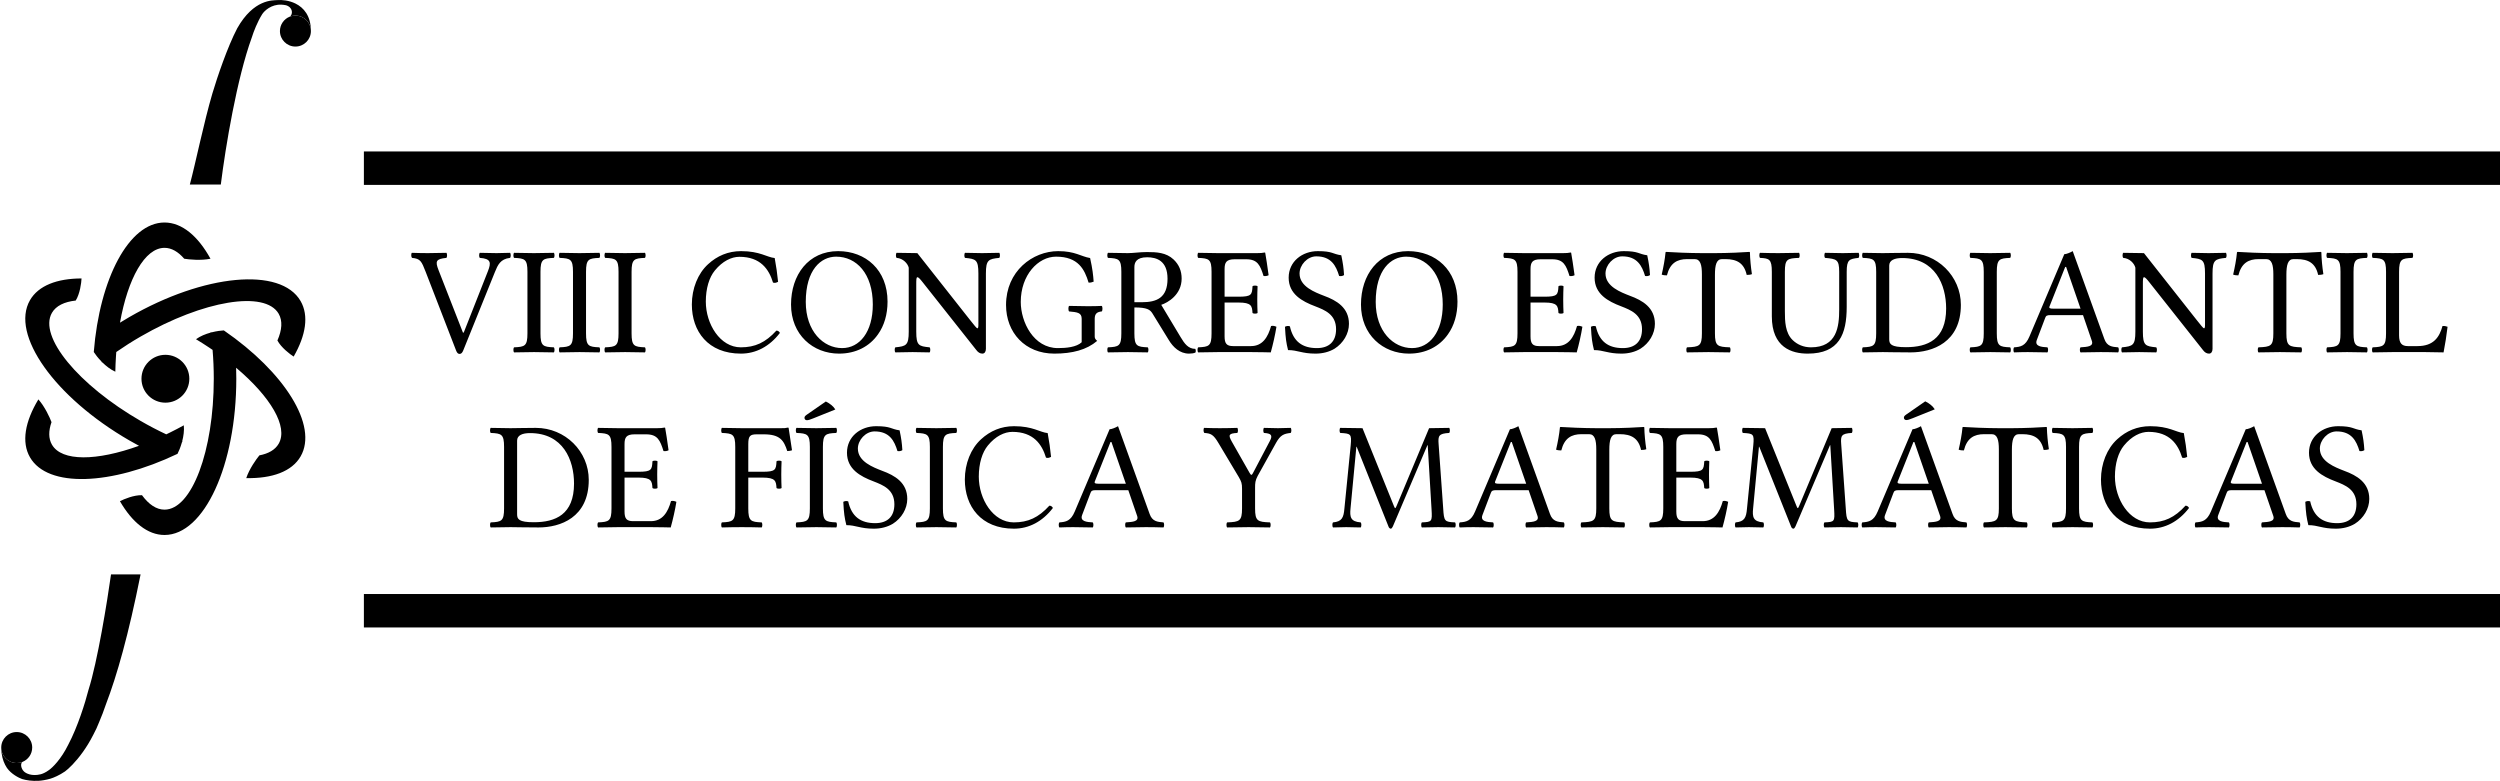 <svg width="1271" height="397" viewBox="0 0 1271 397" fill="none" xmlns="http://www.w3.org/2000/svg">
<circle cx="84.09" cy="192.554" r="12.165" fill="black"/>
<path fill-rule="evenodd" clip-rule="evenodd" d="M47.676 178.957C50.639 141.565 65.613 113.121 83.639 113.121C92.53 113.121 100.679 120.04 107.01 131.539C102.234 132.535 96.119 131.954 93.658 131.539C90.59 127.977 87.202 126.002 83.639 126.002C73.646 126.002 65.02 141.553 61.001 164.045C62.569 163.072 64.166 162.116 65.791 161.177C103.783 139.243 142.752 135.612 152.83 153.068C157.112 160.485 155.489 170.517 149.29 181.286C147.319 180.034 142.911 176.643 141.038 173.097C143.388 167.777 143.737 163.081 141.674 159.508C134.758 147.529 103.347 152.715 71.516 171.093C67.15 173.613 63.004 176.251 59.116 178.957C59.059 179.687 59.007 180.422 58.959 181.162C58.793 183.719 58.681 186.327 58.629 188.975C56.157 187.871 53.875 186.056 52.004 184.206L51.876 184.306C51.772 184.127 51.672 183.95 51.575 183.774C49.777 181.93 48.404 180.102 47.676 178.957ZM120.136 192.553C120.136 236.423 103.796 271.986 83.639 271.986C75.074 271.986 67.198 265.564 60.972 254.812C63.041 253.731 68.182 251.608 72.19 251.76C75.621 256.455 79.514 259.105 83.639 259.105C97.472 259.105 108.686 229.309 108.686 192.553C108.686 187.513 108.475 182.603 108.075 177.883C107.471 177.469 106.861 177.056 106.245 176.645C104.113 175.222 101.911 173.822 99.643 172.452C101.835 170.864 104.548 169.795 107.086 169.099C107.079 169.046 107.071 168.992 107.063 168.938C107.27 168.938 107.474 168.94 107.675 168.944C110.171 168.309 112.44 168.034 113.796 167.976C144.697 189.238 161.843 216.428 152.83 232.039C148.385 239.739 138.318 243.336 125.194 243.069C126.72 238.435 130.28 233.43 131.87 231.506C136.488 230.63 139.894 228.684 141.675 225.599C146.671 216.944 137.517 201.698 120.047 186.971C120.106 188.815 120.136 190.677 120.136 192.553ZM90.246 230.728C56.382 246.857 24.261 248.112 15.248 232.5C10.803 224.801 12.721 214.284 19.514 203.052C22.764 206.691 25.319 212.277 26.19 214.615C24.639 219.053 24.622 222.975 26.403 226.06C31.4 234.714 49.181 234.409 70.669 226.644C69.043 225.773 67.416 224.868 65.791 223.93C27.799 201.995 5.17 170.062 15.248 152.607C19.531 145.189 29.031 141.579 41.456 141.563C41.357 143.896 40.625 149.409 38.49 152.804C32.708 153.428 28.466 155.474 26.404 159.047C19.487 171.027 39.685 195.636 71.516 214.014C75.881 216.534 80.238 218.806 84.525 220.82C85.187 220.504 85.85 220.182 86.514 219.854C88.812 218.719 91.125 217.512 93.446 216.233C93.725 218.925 93.294 221.81 92.627 224.355C92.678 224.376 92.728 224.396 92.779 224.416C92.675 224.595 92.571 224.771 92.468 224.944C91.77 227.422 90.874 229.525 90.246 230.728Z" fill="black"/>
<path d="M158.063 15.797C158.063 20.145 154.539 23.669 150.191 23.669C145.844 23.669 142.319 20.145 142.319 15.797C142.319 12.486 144.364 9.653 147.259 8.49C147.367 8.447 147.476 8.406 147.586 8.367C148.401 8.081 149.278 7.926 150.191 7.926C154.539 7.926 158.063 11.45 158.063 15.797Z" fill="black"/>
<path d="M150.191 7.926C154.539 7.926 158.063 11.45 158.063 15.797C158.063 8.032 154.405 3.863 150.191 1.792C146.949 0.198 143.378 -0.153 140.888 0.054C138.741 0.233 129.015 -0.519 120.616 14.366C115.664 23.81 110.475 39.145 107.97 47.536C103.593 62.424 99.451 82.836 96.52 93.799H112.264C114.685 74.428 120.442 39.884 128.007 19.08C128.96 16.005 130.876 11.083 133.303 7.21C134.4 5.507 137.883 2.154 143.035 2.363C143.817 2.402 144.546 2.499 145.182 2.624C145.764 2.722 147.112 3.203 147.845 4.348C148.896 6.01 148.278 7.538 147.586 8.367C148.401 8.081 149.278 7.926 150.191 7.926Z" fill="black"/>
<path d="M0.629 380.044C0.629 375.696 4.153 372.172 8.5 372.172C12.848 372.172 16.372 375.696 16.372 380.044C16.372 383.355 14.33 386.188 11.434 387.351C11.327 387.394 11.358 387.435 11.248 387.474C10.433 387.76 9.413 387.915 8.5 387.915C4.153 387.915 0.629 384.391 0.629 380.044Z" fill="black"/>
<path d="M8.5 387.915C4.153 387.915 0.629 384.391 0.629 380.044C0.629 381.058 0.692 382.011 0.81 382.906C1.216 385.968 2.211 388.415 3.491 390.347L3.526 390.4C5.7 393.534 9.58 395.484 11.248 396.068C13.442 396.702 16.305 397.142 19.608 396.958C20.994 396.888 23.24 396.575 25.675 395.869C27.282 395.382 30.207 394.153 33.071 392.18C34.84 390.89 38.416 387.531 42.165 382.276C43.931 379.8 45.735 376.903 47.407 373.603C48.542 371.488 49.57 369.314 50.387 367.163C51.596 364.345 52.786 361.252 53.932 357.86C59.464 343.372 65.305 322.868 71.474 292.023H56.446C54.538 305.62 49.576 336.391 44.996 350.703C43.361 357.139 39.485 369.603 34.696 378.612C31.035 386.055 26.638 390.301 24.897 391.493C23.144 392.811 21.458 393.46 20.666 393.64C16.086 394.785 13.079 393.144 12.148 392.18C11.931 391.984 11.731 391.756 11.563 391.493C10.511 389.831 10.556 388.303 11.248 387.474C10.433 387.76 9.413 387.915 8.5 387.915Z" fill="black"/>
<path d="M243.944 131.108C249.716 131.498 249.716 133.604 248.078 137.816L235.754 169.094H235.364L222.962 137.348C221.168 132.746 221.636 131.654 226.94 131.108C227.408 130.64 227.408 129.002 226.94 128.534C223.82 128.612 220.31 128.69 217.502 128.69C214.616 128.69 211.964 128.612 209.39 128.534C208.922 129.002 209 130.64 209.468 131.108C213.758 131.498 214.304 132.824 216.41 138.206L231.854 178.142C232.322 179.39 232.868 179.936 233.648 179.936C234.506 179.936 235.052 179.312 235.52 178.142L251.588 138.362C253.07 134.696 254.396 131.654 259.31 131.108C259.778 130.64 259.778 129.002 259.31 128.534C256.97 128.612 254.24 128.69 252.446 128.69C250.652 128.69 247.142 128.612 243.944 128.534C243.476 129.002 243.476 130.64 243.944 131.108ZM274.781 169.484V138.206C274.781 131.732 276.107 131.342 281.567 131.108C282.035 130.64 282.035 129.002 281.567 128.534C278.135 128.612 274.391 128.69 271.427 128.69C268.775 128.69 265.031 128.612 261.365 128.534C260.897 129.002 260.897 130.64 261.365 131.108C266.825 131.342 268.151 131.732 268.151 138.206V169.484C268.151 175.958 266.825 176.348 261.365 176.582C260.897 177.05 260.897 178.688 261.365 179.156C264.875 179.078 268.619 179 271.505 179C274.235 179 278.057 179.078 281.567 179.156C282.035 178.688 282.035 177.05 281.567 176.582C276.107 176.348 274.781 175.958 274.781 169.484ZM297.937 169.484V138.206C297.937 131.732 299.263 131.342 304.723 131.108C305.191 130.64 305.191 129.002 304.723 128.534C301.291 128.612 297.547 128.69 294.583 128.69C291.931 128.69 288.187 128.612 284.521 128.534C284.053 129.002 284.053 130.64 284.521 131.108C289.981 131.342 291.307 131.732 291.307 138.206V169.484C291.307 175.958 289.981 176.348 284.521 176.582C284.053 177.05 284.053 178.688 284.521 179.156C288.031 179.078 291.775 179 294.661 179C297.391 179 301.213 179.078 304.723 179.156C305.191 178.688 305.191 177.05 304.723 176.582C299.263 176.348 297.937 175.958 297.937 169.484ZM321.093 169.484V138.206C321.093 131.732 322.419 131.342 327.879 131.108C328.347 130.64 328.347 129.002 327.879 128.534C324.447 128.612 320.703 128.69 317.739 128.69C315.087 128.69 311.343 128.612 307.677 128.534C307.209 129.002 307.209 130.64 307.677 131.108C313.137 131.342 314.463 131.732 314.463 138.206V169.484C314.463 175.958 313.137 176.348 307.677 176.582C307.209 177.05 307.209 178.688 307.677 179.156C311.187 179.078 314.931 179 317.817 179C320.547 179 324.369 179.078 327.879 179.156C328.347 178.688 328.347 177.05 327.879 176.582C322.419 176.348 321.093 175.958 321.093 169.484ZM376.698 179.78C384.264 179.78 391.206 176.192 396.51 169.25C396.12 168.548 395.574 168.08 394.716 168.08C389.178 174.164 383.874 176.582 376.62 176.582C366.09 176.582 358.836 164.726 358.836 153.338C358.836 146.63 360.552 141.014 363.438 137.504C367.338 132.746 371.862 130.562 375.918 130.562C386.682 130.562 390.972 136.958 393 143.666C393.936 143.978 394.638 143.744 395.574 143.276C395.184 139.22 394.638 135.476 393.858 131.186C389.88 130.796 386.37 127.676 376.776 127.676C370.146 127.676 364.608 130.094 360.006 134.306C354.78 139.064 351.738 146.708 351.738 154.82C351.738 168.392 359.928 179.78 376.698 179.78ZM425.095 130.484C435.391 130.484 443.737 139.064 443.737 154.82C443.737 168.782 437.029 176.972 428.137 176.972C418.621 176.972 409.651 168.47 409.651 153.494C409.651 137.114 417.373 130.484 425.095 130.484ZM451.225 153.338C451.225 137.192 440.071 127.676 426.109 127.676C410.977 127.676 402.163 139.766 402.163 154.82C402.163 170.186 413.317 179.78 426.577 179.78C435.157 179.78 442.099 176.114 446.389 169.952C449.509 165.584 451.225 159.89 451.225 153.338ZM497.413 139.064V164.57C497.413 166.052 497.413 166.91 496.867 166.91C496.555 166.91 495.385 165.506 493.123 162.62L466.369 128.69L455.839 128.534C455.371 129.002 455.371 130.64 455.839 131.108C459.193 131.342 461.533 134.072 462.001 136.1V168.626C462.001 175.568 460.675 176.036 455.215 176.582C454.747 177.05 454.747 178.688 455.215 179.156C458.569 179.078 462.079 179 463.951 179C465.745 179 469.333 179.078 472.609 179.156C473.077 178.688 473.077 177.05 472.609 176.582C467.149 176.036 465.823 175.724 465.823 168.626V144.758C465.823 142.106 465.823 140.936 466.447 140.936C466.915 140.936 467.773 141.794 469.099 143.51L496.321 177.908C497.179 179.078 498.193 179.78 499.441 179.78C500.533 179.78 501.235 178.844 501.235 177.362V139.064C501.235 132.122 502.561 131.654 508.021 131.108C508.489 130.64 508.489 129.002 508.021 128.534C504.823 128.612 501.079 128.69 499.285 128.69C497.569 128.69 494.059 128.612 490.627 128.534C490.159 129.002 490.159 130.64 490.627 131.108C496.087 131.654 497.413 131.966 497.413 139.064ZM537.99 127.676C524.964 127.676 511.47 137.894 511.47 155.054C511.47 169.094 521.142 179.78 536.04 179.78C545.244 179.78 552.498 177.83 557.802 173.306C556.944 172.604 556.554 171.98 556.554 171.122V162.074C556.554 159.344 557.88 158.564 560.142 158.33C560.61 157.862 560.61 155.99 560.142 155.522C558.27 155.6 556.32 155.678 553.2 155.678C550.548 155.678 546.96 155.6 543.528 155.522C543.06 155.99 543.06 157.862 543.528 158.33C547.74 158.72 549.924 158.954 549.924 162.074V174.008C547.272 176.504 542.046 176.972 537.834 176.972C525.51 176.972 518.958 163.79 518.958 153.494C518.958 139.844 527.772 130.484 536.898 130.484C548.208 130.484 551.406 136.958 553.434 143.666C554.292 143.744 555.072 143.588 556.008 143.198C555.774 139.922 555.462 136.802 554.214 131.186C549.534 130.406 546.648 127.676 537.99 127.676ZM583.197 130.796C587.954 130.796 593.571 132.512 593.571 141.716C593.571 151.466 588.033 153.65 580.467 153.65H576.723V135.788C576.723 133.526 577.658 130.796 583.197 130.796ZM576.723 169.484V156.302C583.274 156.302 584.678 157.472 585.849 159.266L594.195 172.838C596.379 176.504 599.811 179.78 604.491 179.78C605.66 179.78 606.987 179.624 607.767 179.234C608.001 178.766 608.001 177.986 607.689 177.362C604.178 177.362 602.229 174.788 600.201 171.356L590.373 154.976C593.726 153.884 600.746 149.828 600.746 141.638C600.746 137.738 599.421 134.54 596.613 131.888C592.869 128.378 588.033 128.144 583.119 128.144C579.452 128.144 576.177 128.69 573.369 128.69C570.638 128.69 566.972 128.612 563.306 128.534C562.838 129.002 562.838 130.64 563.306 131.108C568.766 131.342 570.092 131.732 570.092 138.206V169.484C570.092 175.958 568.766 176.348 563.306 176.582C562.838 177.05 562.838 178.688 563.306 179.156C566.816 179.078 570.404 179 573.446 179C576.333 179 580.076 179.078 583.509 179.156C583.976 178.688 583.976 177.05 583.509 176.582C578.049 176.348 576.723 175.958 576.723 169.484ZM629.678 150.842H622.58V136.802C622.58 133.37 623.516 131.81 627.728 131.81H633.578C639.428 131.81 640.676 134.93 642.392 140.312C643.328 140.468 644.186 140.312 644.966 139.922C644.576 136.724 643.406 129.236 643.25 128.612C643.25 128.456 643.172 128.378 642.938 128.378C641.612 128.612 640.988 128.69 639.116 128.69H619.226C616.808 128.69 612.284 128.612 609.164 128.534C608.696 129.002 608.696 130.64 609.164 131.108C614.624 131.342 615.95 131.732 615.95 138.206V169.484C615.95 175.958 614.624 176.348 609.164 176.582C608.696 177.05 608.696 178.688 609.164 179.156C612.05 179.078 616.73 179 619.304 179H636.074C639.818 179 646.058 179.156 646.058 179.156C647.15 175.256 648.32 170.108 648.944 166.13C648.086 165.74 647.228 165.506 646.214 165.74C644.654 171.356 641.924 175.958 635.996 175.958H626.948C623.672 175.958 622.58 174.71 622.58 171.044V153.806H629.678C636.308 153.806 636.542 155.6 636.776 159.11C637.244 159.578 638.882 159.578 639.35 159.11C639.272 157.082 639.194 154.976 639.194 152.246C639.194 150.062 639.272 147.41 639.35 145.538C638.882 145.07 637.244 145.07 636.776 145.538C636.542 149.828 636.308 150.842 629.678 150.842ZM681.91 129.782C677.386 129.158 677.62 127.676 669.976 127.676C662.098 127.676 655.156 132.902 655.156 141.17C655.156 149.438 661.864 153.182 668.728 155.756C673.486 157.628 679.258 159.812 679.258 167.378C679.258 173.696 675.67 176.972 669.508 176.972C662.176 176.972 657.496 173.696 655.78 165.896C654.844 165.584 653.986 165.74 653.284 166.13C653.596 172.136 653.908 174.164 654.844 177.986C659.758 177.986 661.864 179.78 668.806 179.78C672.394 179.78 675.748 178.922 678.478 177.284C682.924 174.476 685.81 169.64 685.81 164.648C685.81 156.38 679.492 152.714 673.096 150.374C668.494 148.58 660.694 145.694 660.694 139.064C660.694 134.696 664.672 130.328 669.196 130.328C676.84 130.328 679.258 135.164 680.818 140.312C681.598 140.468 682.612 140.39 683.314 139.844C683.08 136.1 682.768 133.916 681.91 129.782ZM714.853 130.484C725.149 130.484 733.495 139.064 733.495 154.82C733.495 168.782 726.787 176.972 717.895 176.972C708.379 176.972 699.409 168.47 699.409 153.494C699.409 137.114 707.131 130.484 714.853 130.484ZM740.983 153.338C740.983 137.192 729.829 127.676 715.867 127.676C700.735 127.676 691.921 139.766 691.921 154.82C691.921 170.186 703.075 179.78 716.335 179.78C724.915 179.78 731.857 176.114 736.147 169.952C739.267 165.584 740.983 159.89 740.983 153.338ZM785.221 150.842H778.123V136.802C778.123 133.37 779.059 131.81 783.271 131.81H789.121C794.971 131.81 796.219 134.93 797.935 140.312C798.871 140.468 799.729 140.312 800.509 139.922C800.119 136.724 798.949 129.236 798.793 128.612C798.793 128.456 798.715 128.378 798.481 128.378C797.155 128.612 796.531 128.69 794.659 128.69H774.769C772.351 128.69 767.827 128.612 764.707 128.534C764.239 129.002 764.239 130.64 764.707 131.108C770.167 131.342 771.493 131.732 771.493 138.206V169.484C771.493 175.958 770.167 176.348 764.707 176.582C764.239 177.05 764.239 178.688 764.707 179.156C767.593 179.078 772.273 179 774.847 179H791.617C795.361 179 801.601 179.156 801.601 179.156C802.693 175.256 803.863 170.108 804.487 166.13C803.629 165.74 802.771 165.506 801.757 165.74C800.197 171.356 797.467 175.958 791.539 175.958H782.491C779.215 175.958 778.123 174.71 778.123 171.044V153.806H785.221C791.851 153.806 792.085 155.6 792.319 159.11C792.787 159.578 794.425 159.578 794.893 159.11C794.815 157.082 794.737 154.976 794.737 152.246C794.737 150.062 794.815 147.41 794.893 145.538C794.425 145.07 792.787 145.07 792.319 145.538C792.085 149.828 791.851 150.842 785.221 150.842ZM837.453 129.782C832.929 129.158 833.163 127.676 825.519 127.676C817.641 127.676 810.699 132.902 810.699 141.17C810.699 149.438 817.407 153.182 824.271 155.756C829.029 157.628 834.801 159.812 834.801 167.378C834.801 173.696 831.213 176.972 825.051 176.972C817.719 176.972 813.039 173.696 811.323 165.896C810.387 165.584 809.529 165.74 808.827 166.13C809.139 172.136 809.451 174.164 810.387 177.986C815.301 177.986 817.407 179.78 824.349 179.78C827.937 179.78 831.291 178.922 834.021 177.284C838.467 174.476 841.353 169.64 841.353 164.648C841.353 156.38 835.035 152.714 828.639 150.374C824.037 148.58 816.237 145.694 816.237 139.064C816.237 134.696 820.215 130.328 824.739 130.328C832.383 130.328 834.801 135.164 836.361 140.312C837.141 140.468 838.155 140.39 838.857 139.844C838.623 136.1 838.311 133.916 837.453 129.782ZM871.878 169.484V139.688C871.878 134.696 872.658 131.732 875.466 131.732H877.182C883.032 131.732 886.698 133.76 888.024 139.766C888.882 139.766 889.974 139.688 890.676 139.376C890.13 135.788 889.74 131.81 889.662 128.3C889.662 128.222 889.506 128.066 889.428 128.066C886.776 128.3 878.118 128.69 871.956 128.69H865.248C859.242 128.69 850.038 128.3 847.074 128.066C846.918 128.066 846.762 128.222 846.762 128.3C846.45 131.81 845.67 135.866 844.812 139.61C845.592 139.922 846.528 140 847.464 140C849.024 133.76 852.612 131.732 857.76 131.732H861.582C864.468 131.732 865.248 134.696 865.248 139.454V169.484C865.248 175.958 863.922 176.348 857.682 176.582C857.214 177.05 857.214 178.688 857.682 179.156C861.504 179.078 865.404 179 868.602 179C871.566 179 875.544 179.078 879.444 179.156C879.912 178.688 879.912 177.05 879.444 176.582C873.204 176.348 871.878 175.958 871.878 169.484ZM907.43 138.206C907.43 131.732 908.6 131.342 914.606 131.108C915.074 130.64 915.074 129.002 914.606 128.534C910.94 128.612 907.118 128.69 904.076 128.69C901.034 128.69 897.836 128.612 894.794 128.534C894.326 129.002 894.326 130.64 894.794 131.108C899.474 131.342 900.8 131.732 900.8 138.206V160.826C900.8 176.738 911.018 179.78 919.052 179.78C935.042 179.78 938.864 169.874 938.864 155.99V138.206C938.864 131.966 940.19 131.654 944.87 131.108C945.338 130.64 945.338 129.002 944.87 128.534C941.906 128.612 938.708 128.69 936.914 128.69C935.198 128.69 931.454 128.612 927.866 128.534C927.398 129.002 927.398 130.64 927.866 131.108C933.716 131.654 935.042 131.888 935.042 138.206V157.394C935.042 166.13 933.872 176.582 920.69 176.582C916.946 176.582 913.748 175.178 911.408 172.916C907.586 169.25 907.43 163.322 907.43 158.252V138.206ZM960.48 172.448V135.008C960.48 132.278 963.21 131.186 967.032 131.186C983.88 131.186 989.418 144.836 989.418 156.848C989.418 172.604 979.98 176.504 968.982 176.504C961.338 176.504 960.48 174.944 960.48 172.448ZM957.126 128.69C954.318 128.69 950.184 128.612 947.064 128.534C946.596 129.002 946.596 130.64 947.064 131.108C952.524 131.342 953.85 131.732 953.85 138.206V169.484C953.85 175.958 952.524 176.348 947.064 176.582C946.596 177.05 946.596 178.688 947.064 179.156C950.106 179.078 954.24 179 957.204 179C960.09 179 963.366 179.156 971.4 179.156C982.398 179.156 996.906 174.164 996.906 154.976C996.906 140.468 984.972 128.534 969.996 128.534C964.458 128.534 960.168 128.69 957.126 128.69ZM1015.17 169.484V138.206C1015.17 131.732 1016.5 131.342 1021.96 131.108C1022.43 130.64 1022.43 129.002 1021.96 128.534C1018.53 128.612 1014.78 128.69 1011.82 128.69C1009.17 128.69 1005.42 128.612 1001.76 128.534C1001.29 129.002 1001.29 130.64 1001.76 131.108C1007.22 131.342 1008.54 131.732 1008.54 138.206V169.484C1008.54 175.958 1007.22 176.348 1001.76 176.582C1001.29 177.05 1001.29 178.688 1001.76 179.156C1005.27 179.078 1009.01 179 1011.9 179C1014.63 179 1018.45 179.078 1021.96 179.156C1022.43 178.688 1022.43 177.05 1021.96 176.582C1016.5 176.348 1015.17 175.958 1015.17 169.484ZM1043.94 156.926C1042.23 156.926 1041.68 156.692 1041.92 155.912L1049.95 135.71H1050.42L1057.75 156.926H1043.94ZM1035.52 172.838L1039.81 161.528C1040.2 160.514 1040.67 160.202 1042.54 160.202H1059L1063.52 173.384C1064.38 176.114 1061.42 176.348 1057.75 176.582C1057.28 177.05 1057.28 178.688 1057.75 179.156C1060.64 179.078 1064.93 179 1067.97 179C1071.17 179 1074.13 179.078 1076.86 179.156C1077.33 178.688 1077.33 177.05 1076.86 176.582C1073.82 176.348 1071.17 176.114 1069.84 172.292L1053.77 127.676C1052.6 128.378 1050.5 129.236 1049.48 129.236L1031.78 171.044C1029.75 175.88 1027.33 176.348 1023.98 176.582C1023.51 177.05 1023.51 178.688 1023.98 179.156C1026 179.078 1028.5 179 1030.92 179C1034.12 179 1038.02 179.078 1040.9 179.156C1041.37 178.688 1041.37 177.05 1040.9 176.582C1037.94 176.426 1034.27 176.114 1035.52 172.838ZM1121.03 139.064V164.57C1121.03 166.052 1121.03 166.91 1120.49 166.91C1120.17 166.91 1119 165.506 1116.74 162.62L1089.99 128.69L1079.46 128.534C1078.99 129.002 1078.99 130.64 1079.46 131.108C1082.81 131.342 1085.15 134.072 1085.62 136.1V168.626C1085.62 175.568 1084.29 176.036 1078.83 176.582C1078.37 177.05 1078.37 178.688 1078.83 179.156C1082.19 179.078 1085.7 179 1087.57 179C1089.36 179 1092.95 179.078 1096.23 179.156C1096.7 178.688 1096.7 177.05 1096.23 176.582C1090.77 176.036 1089.44 175.724 1089.44 168.626V144.758C1089.44 142.106 1089.44 140.936 1090.07 140.936C1090.53 140.936 1091.39 141.794 1092.72 143.51L1119.94 177.908C1120.8 179.078 1121.81 179.78 1123.06 179.78C1124.15 179.78 1124.85 178.844 1124.85 177.362V139.064C1124.85 132.122 1126.18 131.654 1131.64 131.108C1132.11 130.64 1132.11 129.002 1131.64 128.534C1128.44 128.612 1124.7 128.69 1122.9 128.69C1121.19 128.69 1117.68 128.612 1114.25 128.534C1113.78 129.002 1113.78 130.64 1114.25 131.108C1119.71 131.654 1121.03 131.966 1121.03 139.064ZM1162.4 169.484V139.688C1162.4 134.696 1163.18 131.732 1165.99 131.732H1167.7C1173.55 131.732 1177.22 133.76 1178.54 139.766C1179.4 139.766 1180.49 139.688 1181.2 139.376C1180.65 135.788 1180.26 131.81 1180.18 128.3C1180.18 128.222 1180.03 128.066 1179.95 128.066C1177.3 128.3 1168.64 128.69 1162.48 128.69H1155.77C1149.76 128.69 1140.56 128.3 1137.59 128.066C1137.44 128.066 1137.28 128.222 1137.28 128.3C1136.97 131.81 1136.19 135.866 1135.33 139.61C1136.11 139.922 1137.05 140 1137.98 140C1139.54 133.76 1143.13 131.732 1148.28 131.732H1152.1C1154.99 131.732 1155.77 134.696 1155.77 139.454V169.484C1155.77 175.958 1154.44 176.348 1148.2 176.582C1147.73 177.05 1147.73 178.688 1148.2 179.156C1152.02 179.078 1155.92 179 1159.12 179C1162.09 179 1166.06 179.078 1169.96 179.156C1170.43 178.688 1170.43 177.05 1169.96 176.582C1163.72 176.348 1162.4 175.958 1162.4 169.484ZM1196.54 169.484V138.206C1196.54 131.732 1197.86 131.342 1203.32 131.108C1203.79 130.64 1203.79 129.002 1203.32 128.534C1199.89 128.612 1196.15 128.69 1193.18 128.69C1190.53 128.69 1186.79 128.612 1183.12 128.534C1182.65 129.002 1182.65 130.64 1183.12 131.108C1188.58 131.342 1189.91 131.732 1189.91 138.206V169.484C1189.91 175.958 1188.58 176.348 1183.12 176.582C1182.65 177.05 1182.65 178.688 1183.12 179.156C1186.63 179.078 1190.37 179 1193.26 179C1195.99 179 1199.81 179.078 1203.32 179.156C1203.79 178.688 1203.79 177.05 1203.32 176.582C1197.86 176.348 1196.54 175.958 1196.54 169.484ZM1216.42 179H1232.95C1235.14 179 1242.31 179.156 1242.31 179.156C1243.09 175.256 1243.87 170.186 1244.34 166.13C1243.56 165.818 1242.7 165.662 1241.77 165.74C1240.21 171.356 1237.32 175.958 1229.05 175.958H1224.14C1221.1 175.958 1219.69 174.476 1219.69 170.498V138.206C1219.69 131.732 1221.02 131.342 1226.48 131.108C1226.95 130.64 1226.95 129.002 1226.48 128.534C1222.97 128.612 1219.3 128.69 1216.34 128.69C1213.45 128.69 1209.86 128.612 1206.28 128.534C1205.81 129.002 1205.81 130.64 1206.28 131.108C1211.74 131.342 1213.06 131.732 1213.06 138.206V169.484C1213.06 175.958 1211.74 176.348 1206.28 176.582C1205.81 177.05 1205.81 178.688 1206.28 179.156C1209.32 179.078 1213.76 179 1216.42 179Z" fill="black"/>
<path d="M262.898 261.448V224.008C262.898 221.278 265.628 220.186 269.45 220.186C286.298 220.186 291.836 233.836 291.836 245.848C291.836 261.604 282.398 265.504 271.4 265.504C263.756 265.504 262.898 263.944 262.898 261.448ZM259.544 217.69C256.736 217.69 252.602 217.612 249.482 217.534C249.014 218.002 249.014 219.64 249.482 220.108C254.942 220.342 256.268 220.732 256.268 227.206V258.484C256.268 264.958 254.942 265.348 249.482 265.582C249.014 266.05 249.014 267.688 249.482 268.156C252.524 268.078 256.658 268 259.622 268C262.508 268 265.784 268.156 273.818 268.156C284.816 268.156 299.324 263.164 299.324 243.976C299.324 229.468 287.39 217.534 272.414 217.534C266.876 217.534 262.586 217.69 259.544 217.69ZM324.609 239.842H317.511V225.802C317.511 222.37 318.447 220.81 322.659 220.81H328.509C334.359 220.81 335.607 223.93 337.323 229.312C338.259 229.468 339.117 229.312 339.897 228.922C339.507 225.724 338.337 218.236 338.181 217.612C338.181 217.456 338.103 217.378 337.869 217.378C336.543 217.612 335.919 217.69 334.047 217.69H314.157C311.739 217.69 307.215 217.612 304.095 217.534C303.627 218.002 303.627 219.64 304.095 220.108C309.555 220.342 310.881 220.732 310.881 227.206V258.484C310.881 264.958 309.555 265.348 304.095 265.582C303.627 266.05 303.627 267.688 304.095 268.156C306.981 268.078 311.661 268 314.235 268H331.005C334.749 268 340.989 268.156 340.989 268.156C342.081 264.256 343.251 259.108 343.875 255.13C343.017 254.74 342.159 254.506 341.145 254.74C339.585 260.356 336.855 264.958 330.927 264.958H321.879C318.603 264.958 317.511 263.71 317.511 260.044V242.806H324.609C331.239 242.806 331.473 244.6 331.707 248.11C332.175 248.578 333.813 248.578 334.281 248.11C334.203 246.082 334.125 243.976 334.125 241.246C334.125 239.062 334.203 236.41 334.281 234.538C333.813 234.07 332.175 234.07 331.707 234.538C331.473 238.828 331.239 239.842 324.609 239.842ZM387.683 242.806C394.313 242.806 394.547 244.6 394.781 248.11C395.249 248.578 396.887 248.578 397.355 248.11C397.277 246.16 397.199 243.976 397.199 241.246C397.199 238.672 397.277 236.566 397.355 234.538C396.887 234.07 395.249 234.07 394.781 234.538C394.547 238.828 394.313 239.842 387.683 239.842H380.429V225.802C380.429 221.59 381.365 220.81 384.797 220.81H388.307C396.575 220.81 398.525 223.93 400.241 229.312C401.177 229.312 402.035 229.156 402.659 228.922C402.191 225.724 401.021 218.236 400.943 217.612C400.865 217.456 400.787 217.378 400.631 217.378C399.227 217.69 398.915 217.69 396.965 217.69H377.075C374.579 217.69 370.133 217.612 367.013 217.534C366.545 218.002 366.545 219.64 367.013 220.108C372.473 220.342 373.799 220.732 373.799 227.206V258.484C373.799 264.958 372.473 265.348 367.013 265.582C366.545 266.05 366.545 267.688 367.013 268.156C369.743 268.078 373.643 268 377.153 268C380.663 268 384.485 268.078 387.215 268.156C387.683 267.688 387.683 266.05 387.215 265.582C381.755 265.348 380.429 264.958 380.429 258.484V242.806H387.683ZM418.365 258.484V227.206C418.365 220.732 419.691 220.342 425.151 220.108C425.619 219.64 425.619 218.002 425.151 217.534C421.719 217.612 417.975 217.69 415.011 217.69C412.359 217.69 408.615 217.612 404.949 217.534C404.481 218.002 404.481 219.64 404.949 220.108C410.409 220.342 411.735 220.732 411.735 227.206V258.484C411.735 264.958 410.409 265.348 404.949 265.582C404.481 266.05 404.481 267.688 404.949 268.156C408.459 268.078 412.203 268 415.089 268C417.819 268 421.641 268.078 425.151 268.156C425.619 267.688 425.619 266.05 425.151 265.582C419.691 265.348 418.365 264.958 418.365 258.484ZM419.847 204.118L410.175 210.826C409.161 211.528 409.005 211.918 409.005 212.464C409.005 213.088 409.473 213.634 410.175 213.634C410.877 213.634 411.813 213.4 413.451 212.698L424.683 208.174C423.669 206.536 422.031 205.21 419.847 204.118ZM457.355 218.782C452.831 218.158 453.065 216.676 445.421 216.676C437.543 216.676 430.601 221.902 430.601 230.17C430.601 238.438 437.309 242.182 444.173 244.756C448.931 246.628 454.703 248.812 454.703 256.378C454.703 262.696 451.115 265.972 444.953 265.972C437.621 265.972 432.941 262.696 431.225 254.896C430.289 254.584 429.431 254.74 428.729 255.13C429.041 261.136 429.353 263.164 430.289 266.986C435.203 266.986 437.309 268.78 444.251 268.78C447.839 268.78 451.193 267.922 453.923 266.284C458.369 263.476 461.255 258.64 461.255 253.648C461.255 245.38 454.937 241.714 448.541 239.374C443.939 237.58 436.139 234.694 436.139 228.064C436.139 223.696 440.117 219.328 444.641 219.328C452.285 219.328 454.703 224.164 456.263 229.312C457.043 229.468 458.057 229.39 458.759 228.844C458.525 225.1 458.213 222.916 457.355 218.782ZM479.379 258.484V227.206C479.379 220.732 480.704 220.342 486.165 220.108C486.632 219.64 486.632 218.002 486.165 217.534C482.733 217.612 478.988 217.69 476.024 217.69C473.372 217.69 469.628 217.612 465.962 217.534C465.494 218.002 465.494 219.64 465.962 220.108C471.422 220.342 472.748 220.732 472.748 227.206V258.484C472.748 264.958 471.422 265.348 465.962 265.582C465.494 266.05 465.494 267.688 465.962 268.156C469.472 268.078 473.216 268 476.102 268C478.833 268 482.655 268.078 486.165 268.156C486.632 267.688 486.632 266.05 486.165 265.582C480.704 265.348 479.379 264.958 479.379 258.484ZM515.483 268.78C523.049 268.78 529.991 265.192 535.295 258.25C534.905 257.548 534.359 257.08 533.501 257.08C527.963 263.164 522.659 265.582 515.405 265.582C504.875 265.582 497.621 253.726 497.621 242.338C497.621 235.63 499.337 230.014 502.223 226.504C506.123 221.746 510.647 219.562 514.703 219.562C525.467 219.562 529.757 225.958 531.785 232.666C532.721 232.978 533.423 232.744 534.359 232.276C533.969 228.22 533.423 224.476 532.643 220.186C528.665 219.796 525.155 216.676 515.561 216.676C508.931 216.676 503.393 219.094 498.791 223.306C493.565 228.064 490.523 235.708 490.523 243.82C490.523 257.392 498.713 268.78 515.483 268.78ZM558.577 245.926C556.861 245.926 556.315 245.692 556.549 244.912L564.583 224.71H565.051L572.383 245.926H558.577ZM550.153 261.838L554.443 250.528C554.833 249.514 555.301 249.202 557.173 249.202H573.631L578.155 262.384C579.013 265.114 576.049 265.348 572.383 265.582C571.915 266.05 571.915 267.688 572.383 268.156C575.269 268.078 579.559 268 582.601 268C585.799 268 588.763 268.078 591.493 268.156C591.961 267.688 591.961 266.05 591.493 265.582C588.451 265.348 585.799 265.114 584.473 261.292L568.405 216.676C567.235 217.378 565.129 218.236 564.115 218.236L546.409 260.044C544.381 264.88 541.963 265.348 538.609 265.582C538.141 266.05 538.141 267.688 538.609 268.156C540.637 268.078 543.133 268 545.551 268C548.749 268 552.649 268.078 555.535 268.156C556.003 267.688 556.003 266.05 555.535 265.582C552.571 265.426 548.905 265.114 550.153 261.838ZM638.083 258.484V247.954C638.083 245.614 638.161 244.288 639.409 241.948L648.769 225.1C650.953 221.2 652.669 220.498 656.179 220.108C656.647 219.64 656.647 218.002 656.179 217.534C653.995 217.612 651.499 217.69 649.705 217.69C647.911 217.69 645.103 217.612 642.607 217.534C642.139 218.002 642.139 219.64 642.607 220.108C646.039 220.342 647.287 221.122 645.571 224.242L636.991 240.544C636.367 241.792 635.977 241.636 635.275 240.388L626.227 224.476C624.355 221.122 624.667 220.342 629.035 220.108C629.503 219.64 629.503 218.002 629.035 217.534C626.227 217.612 623.263 217.69 620.143 217.69C617.101 217.69 614.527 217.612 612.187 217.534C611.719 218.002 611.797 219.64 612.265 220.108C615.541 220.342 616.867 220.81 619.519 225.334L629.815 242.572C631.141 244.912 631.453 245.692 631.453 248.578V258.484C631.453 264.958 630.127 265.348 623.887 265.582C623.419 266.05 623.419 267.688 623.887 268.156C627.709 268.078 631.765 268 634.807 268C637.771 268 641.749 268.078 645.649 268.156C646.117 267.688 646.117 266.05 645.649 265.582C639.409 265.348 638.083 264.958 638.083 258.484ZM727.798 258.952C728.188 265.27 727.954 265.348 722.884 265.582C722.416 266.05 722.416 267.688 722.884 268.156C725.77 268.078 728.89 268 731.23 268C733.57 268 737.08 268.078 739.732 268.156C740.2 267.688 740.2 266.05 739.732 265.582C734.428 265.348 734.116 265.036 733.726 258.562L731.386 225.724C731.074 221.512 731.464 220.42 736.768 220.108C737.236 219.64 737.236 218.002 736.768 217.534L726.55 217.69L710.014 257.236C709.702 258.016 709.468 258.328 709.312 258.328C709.156 258.328 708.922 257.938 708.688 257.314L692.698 217.69L681.388 217.534C680.92 218.002 680.92 219.64 681.388 220.108C686.77 220.42 687.238 220.576 686.692 226.426L683.494 258.562C683.104 263.242 682.168 265.192 677.722 265.582C677.254 266.05 677.254 267.688 677.722 268.156C680.062 268.078 682.558 268 684.43 268C686.302 268 689.422 268.078 691.762 268.156C692.23 267.688 692.23 266.05 691.762 265.582C686.614 265.192 686.146 262.852 686.614 258.406L689.578 227.128H689.734L705.88 267.61C706.036 268.234 706.582 268.78 707.05 268.78C707.518 268.78 707.83 268.234 708.142 267.61L725.692 226.348H725.848L727.798 258.952ZM762.108 245.926C760.392 245.926 759.846 245.692 760.08 244.912L768.114 224.71H768.582L775.914 245.926H762.108ZM753.684 261.838L757.974 250.528C758.364 249.514 758.832 249.202 760.704 249.202H777.162L781.686 262.384C782.544 265.114 779.58 265.348 775.914 265.582C775.446 266.05 775.446 267.688 775.914 268.156C778.8 268.078 783.09 268 786.132 268C789.33 268 792.294 268.078 795.024 268.156C795.492 267.688 795.492 266.05 795.024 265.582C791.982 265.348 789.33 265.114 788.004 261.292L771.936 216.676C770.766 217.378 768.66 218.236 767.646 218.236L749.94 260.044C747.912 264.88 745.494 265.348 742.14 265.582C741.672 266.05 741.672 267.688 742.14 268.156C744.168 268.078 746.664 268 749.082 268C752.28 268 756.18 268.078 759.066 268.156C759.534 267.688 759.534 266.05 759.066 265.582C756.102 265.426 752.436 265.114 753.684 261.838ZM818.177 258.484V228.688C818.177 223.696 818.957 220.732 821.765 220.732H823.481C829.331 220.732 832.997 222.76 834.323 228.766C835.181 228.766 836.273 228.688 836.975 228.376C836.429 224.788 836.039 220.81 835.961 217.3C835.961 217.222 835.805 217.066 835.727 217.066C833.075 217.3 824.417 217.69 818.255 217.69H811.547C805.541 217.69 796.337 217.3 793.373 217.066C793.217 217.066 793.061 217.222 793.061 217.3C792.749 220.81 791.969 224.866 791.111 228.61C791.891 228.922 792.827 229 793.763 229C795.323 222.76 798.911 220.732 804.059 220.732H807.881C810.767 220.732 811.547 223.696 811.547 228.454V258.484C811.547 264.958 810.221 265.348 803.981 265.582C803.513 266.05 803.513 267.688 803.981 268.156C807.803 268.078 811.703 268 814.901 268C817.865 268 821.843 268.078 825.743 268.156C826.211 267.688 826.211 266.05 825.743 265.582C819.503 265.348 818.177 264.958 818.177 258.484ZM859.336 239.842H852.238V225.802C852.238 222.37 853.174 220.81 857.386 220.81H863.236C869.086 220.81 870.334 223.93 872.05 229.312C872.986 229.468 873.844 229.312 874.624 228.922C874.234 225.724 873.064 218.236 872.908 217.612C872.908 217.456 872.83 217.378 872.596 217.378C871.27 217.612 870.646 217.69 868.774 217.69H848.884C846.466 217.69 841.942 217.612 838.822 217.534C838.354 218.002 838.354 219.64 838.822 220.108C844.282 220.342 845.608 220.732 845.608 227.206V258.484C845.608 264.958 844.282 265.348 838.822 265.582C838.354 266.05 838.354 267.688 838.822 268.156C841.708 268.078 846.388 268 848.962 268H865.732C869.476 268 875.716 268.156 875.716 268.156C876.808 264.256 877.978 259.108 878.602 255.13C877.744 254.74 876.886 254.506 875.872 254.74C874.312 260.356 871.582 264.958 865.654 264.958H856.606C853.33 264.958 852.238 263.71 852.238 260.044V242.806H859.336C865.966 242.806 866.2 244.6 866.434 248.11C866.902 248.578 868.54 248.578 869.008 248.11C868.93 246.082 868.852 243.976 868.852 241.246C868.852 239.062 868.93 236.41 869.008 234.538C868.54 234.07 866.902 234.07 866.434 234.538C866.2 238.828 865.966 239.842 859.336 239.842ZM932.472 258.952C932.862 265.27 932.628 265.348 927.558 265.582C927.09 266.05 927.09 267.688 927.558 268.156C930.444 268.078 933.564 268 935.904 268C938.244 268 941.754 268.078 944.406 268.156C944.874 267.688 944.874 266.05 944.406 265.582C939.102 265.348 938.79 265.036 938.4 258.562L936.06 225.724C935.748 221.512 936.138 220.42 941.442 220.108C941.91 219.64 941.91 218.002 941.442 217.534L931.224 217.69L914.688 257.236C914.376 258.016 914.142 258.328 913.986 258.328C913.83 258.328 913.596 257.938 913.362 257.314L897.372 217.69L886.062 217.534C885.594 218.002 885.594 219.64 886.062 220.108C891.444 220.42 891.912 220.576 891.366 226.426L888.168 258.562C887.778 263.242 886.842 265.192 882.396 265.582C881.928 266.05 881.928 267.688 882.396 268.156C884.736 268.078 887.232 268 889.104 268C890.976 268 894.096 268.078 896.436 268.156C896.904 267.688 896.904 266.05 896.436 265.582C891.288 265.192 890.82 262.852 891.288 258.406L894.252 227.128H894.408L910.554 267.61C910.71 268.234 911.256 268.78 911.724 268.78C912.192 268.78 912.504 268.234 912.816 267.61L930.366 226.348H930.522L932.472 258.952ZM966.782 245.926C965.066 245.926 964.52 245.692 964.754 244.912L972.788 224.71H973.256L980.588 245.926H966.782ZM958.358 261.838L962.648 250.528C963.038 249.514 963.506 249.202 965.378 249.202H981.836L986.36 262.384C987.218 265.114 984.254 265.348 980.588 265.582C980.12 266.05 980.12 267.688 980.588 268.156C983.474 268.078 987.764 268 990.806 268C994.004 268 996.968 268.078 999.698 268.156C1000.17 267.688 1000.17 266.05 999.698 265.582C996.656 265.348 994.004 265.114 992.678 261.292L976.61 216.676C975.44 217.378 973.334 218.236 972.32 218.236L954.614 260.044C952.586 264.88 950.168 265.348 946.814 265.582C946.346 266.05 946.346 267.688 946.814 268.156C948.842 268.078 951.338 268 953.756 268C956.954 268 960.854 268.078 963.74 268.156C964.208 267.688 964.208 266.05 963.74 265.582C960.776 265.426 957.11 265.114 958.358 261.838ZM978.794 204.04L969.122 210.748C968.108 211.45 967.952 211.84 967.952 212.386C967.952 213.01 968.42 213.556 969.122 213.556C969.824 213.556 970.76 213.322 972.398 212.62L983.63 208.096C982.616 206.458 980.978 205.132 978.794 204.04ZM1022.85 258.484V228.688C1022.85 223.696 1023.63 220.732 1026.44 220.732H1028.15C1034 220.732 1037.67 222.76 1039 228.766C1039.85 228.766 1040.95 228.688 1041.65 228.376C1041.1 224.788 1040.71 220.81 1040.63 217.3C1040.63 217.222 1040.48 217.066 1040.4 217.066C1037.75 217.3 1029.09 217.69 1022.93 217.69H1016.22C1010.21 217.69 1001.01 217.3 998.047 217.066C997.891 217.066 997.735 217.222 997.735 217.3C997.423 220.81 996.643 224.866 995.785 228.61C996.565 228.922 997.501 229 998.437 229C999.997 222.76 1003.58 220.732 1008.73 220.732H1012.55C1015.44 220.732 1016.22 223.696 1016.22 228.454V258.484C1016.22 264.958 1014.89 265.348 1008.65 265.582C1008.19 266.05 1008.19 267.688 1008.65 268.156C1012.48 268.078 1016.38 268 1019.57 268C1022.54 268 1026.52 268.078 1030.42 268.156C1030.88 267.688 1030.88 266.05 1030.42 265.582C1024.18 265.348 1022.85 264.958 1022.85 258.484ZM1056.99 258.484V227.206C1056.99 220.732 1058.32 220.342 1063.78 220.108C1064.24 219.64 1064.24 218.002 1063.78 217.534C1060.34 217.612 1056.6 217.69 1053.64 217.69C1050.98 217.69 1047.24 217.612 1043.57 217.534C1043.11 218.002 1043.11 219.64 1043.57 220.108C1049.03 220.342 1050.36 220.732 1050.36 227.206V258.484C1050.36 264.958 1049.03 265.348 1043.57 265.582C1043.11 266.05 1043.11 267.688 1043.57 268.156C1047.08 268.078 1050.83 268 1053.71 268C1056.44 268 1060.27 268.078 1063.78 268.156C1064.24 267.688 1064.24 266.05 1063.78 265.582C1058.32 265.348 1056.99 264.958 1056.99 258.484ZM1093.09 268.78C1100.66 268.78 1107.6 265.192 1112.91 258.25C1112.52 257.548 1111.97 257.08 1111.11 257.08C1105.57 263.164 1100.27 265.582 1093.02 265.582C1082.49 265.582 1075.23 253.726 1075.23 242.338C1075.23 235.63 1076.95 230.014 1079.83 226.504C1083.73 221.746 1088.26 219.562 1092.31 219.562C1103.08 219.562 1107.37 225.958 1109.4 232.666C1110.33 232.978 1111.03 232.744 1111.97 232.276C1111.58 228.22 1111.03 224.476 1110.25 220.186C1106.28 219.796 1102.77 216.676 1093.17 216.676C1086.54 216.676 1081 219.094 1076.4 223.306C1071.18 228.064 1068.13 235.708 1068.13 243.82C1068.13 257.392 1076.32 268.78 1093.09 268.78ZM1136.19 245.926C1134.47 245.926 1133.93 245.692 1134.16 244.912L1142.19 224.71H1142.66L1149.99 245.926H1136.19ZM1127.76 261.838L1132.05 250.528C1132.44 249.514 1132.91 249.202 1134.78 249.202H1151.24L1155.77 262.384C1156.62 265.114 1153.66 265.348 1149.99 265.582C1149.53 266.05 1149.53 267.688 1149.99 268.156C1152.88 268.078 1157.17 268 1160.21 268C1163.41 268 1166.37 268.078 1169.1 268.156C1169.57 267.688 1169.57 266.05 1169.1 265.582C1166.06 265.348 1163.41 265.114 1162.08 261.292L1146.02 216.676C1144.85 217.378 1142.74 218.236 1141.73 218.236L1124.02 260.044C1121.99 264.88 1119.57 265.348 1116.22 265.582C1115.75 266.05 1115.75 267.688 1116.22 268.156C1118.25 268.078 1120.74 268 1123.16 268C1126.36 268 1130.26 268.078 1133.15 268.156C1133.61 267.688 1133.61 266.05 1133.15 265.582C1130.18 265.426 1126.52 265.114 1127.76 261.838ZM1200.64 218.782C1196.12 218.158 1196.35 216.676 1188.71 216.676C1180.83 216.676 1173.89 221.902 1173.89 230.17C1173.89 238.438 1180.59 242.182 1187.46 244.756C1192.22 246.628 1197.99 248.812 1197.99 256.378C1197.99 262.696 1194.4 265.972 1188.24 265.972C1180.91 265.972 1176.23 262.696 1174.51 254.896C1173.57 254.584 1172.72 254.74 1172.01 255.13C1172.33 261.136 1172.64 263.164 1173.57 266.986C1178.49 266.986 1180.59 268.78 1187.54 268.78C1191.12 268.78 1194.48 267.922 1197.21 266.284C1201.65 263.476 1204.54 258.64 1204.54 253.648C1204.54 245.38 1198.22 241.714 1191.83 239.374C1187.22 237.58 1179.42 234.694 1179.42 228.064C1179.42 223.696 1183.4 219.328 1187.93 219.328C1195.57 219.328 1197.99 224.164 1199.55 229.312C1200.33 229.468 1201.34 229.39 1202.04 228.844C1201.81 225.1 1201.5 222.916 1200.64 218.782Z" fill="black"/>
<rect x="185" y="77" width="1086" height="17" fill="black"/>
<rect x="185" y="302" width="1086" height="17" fill="black"/>
</svg>
